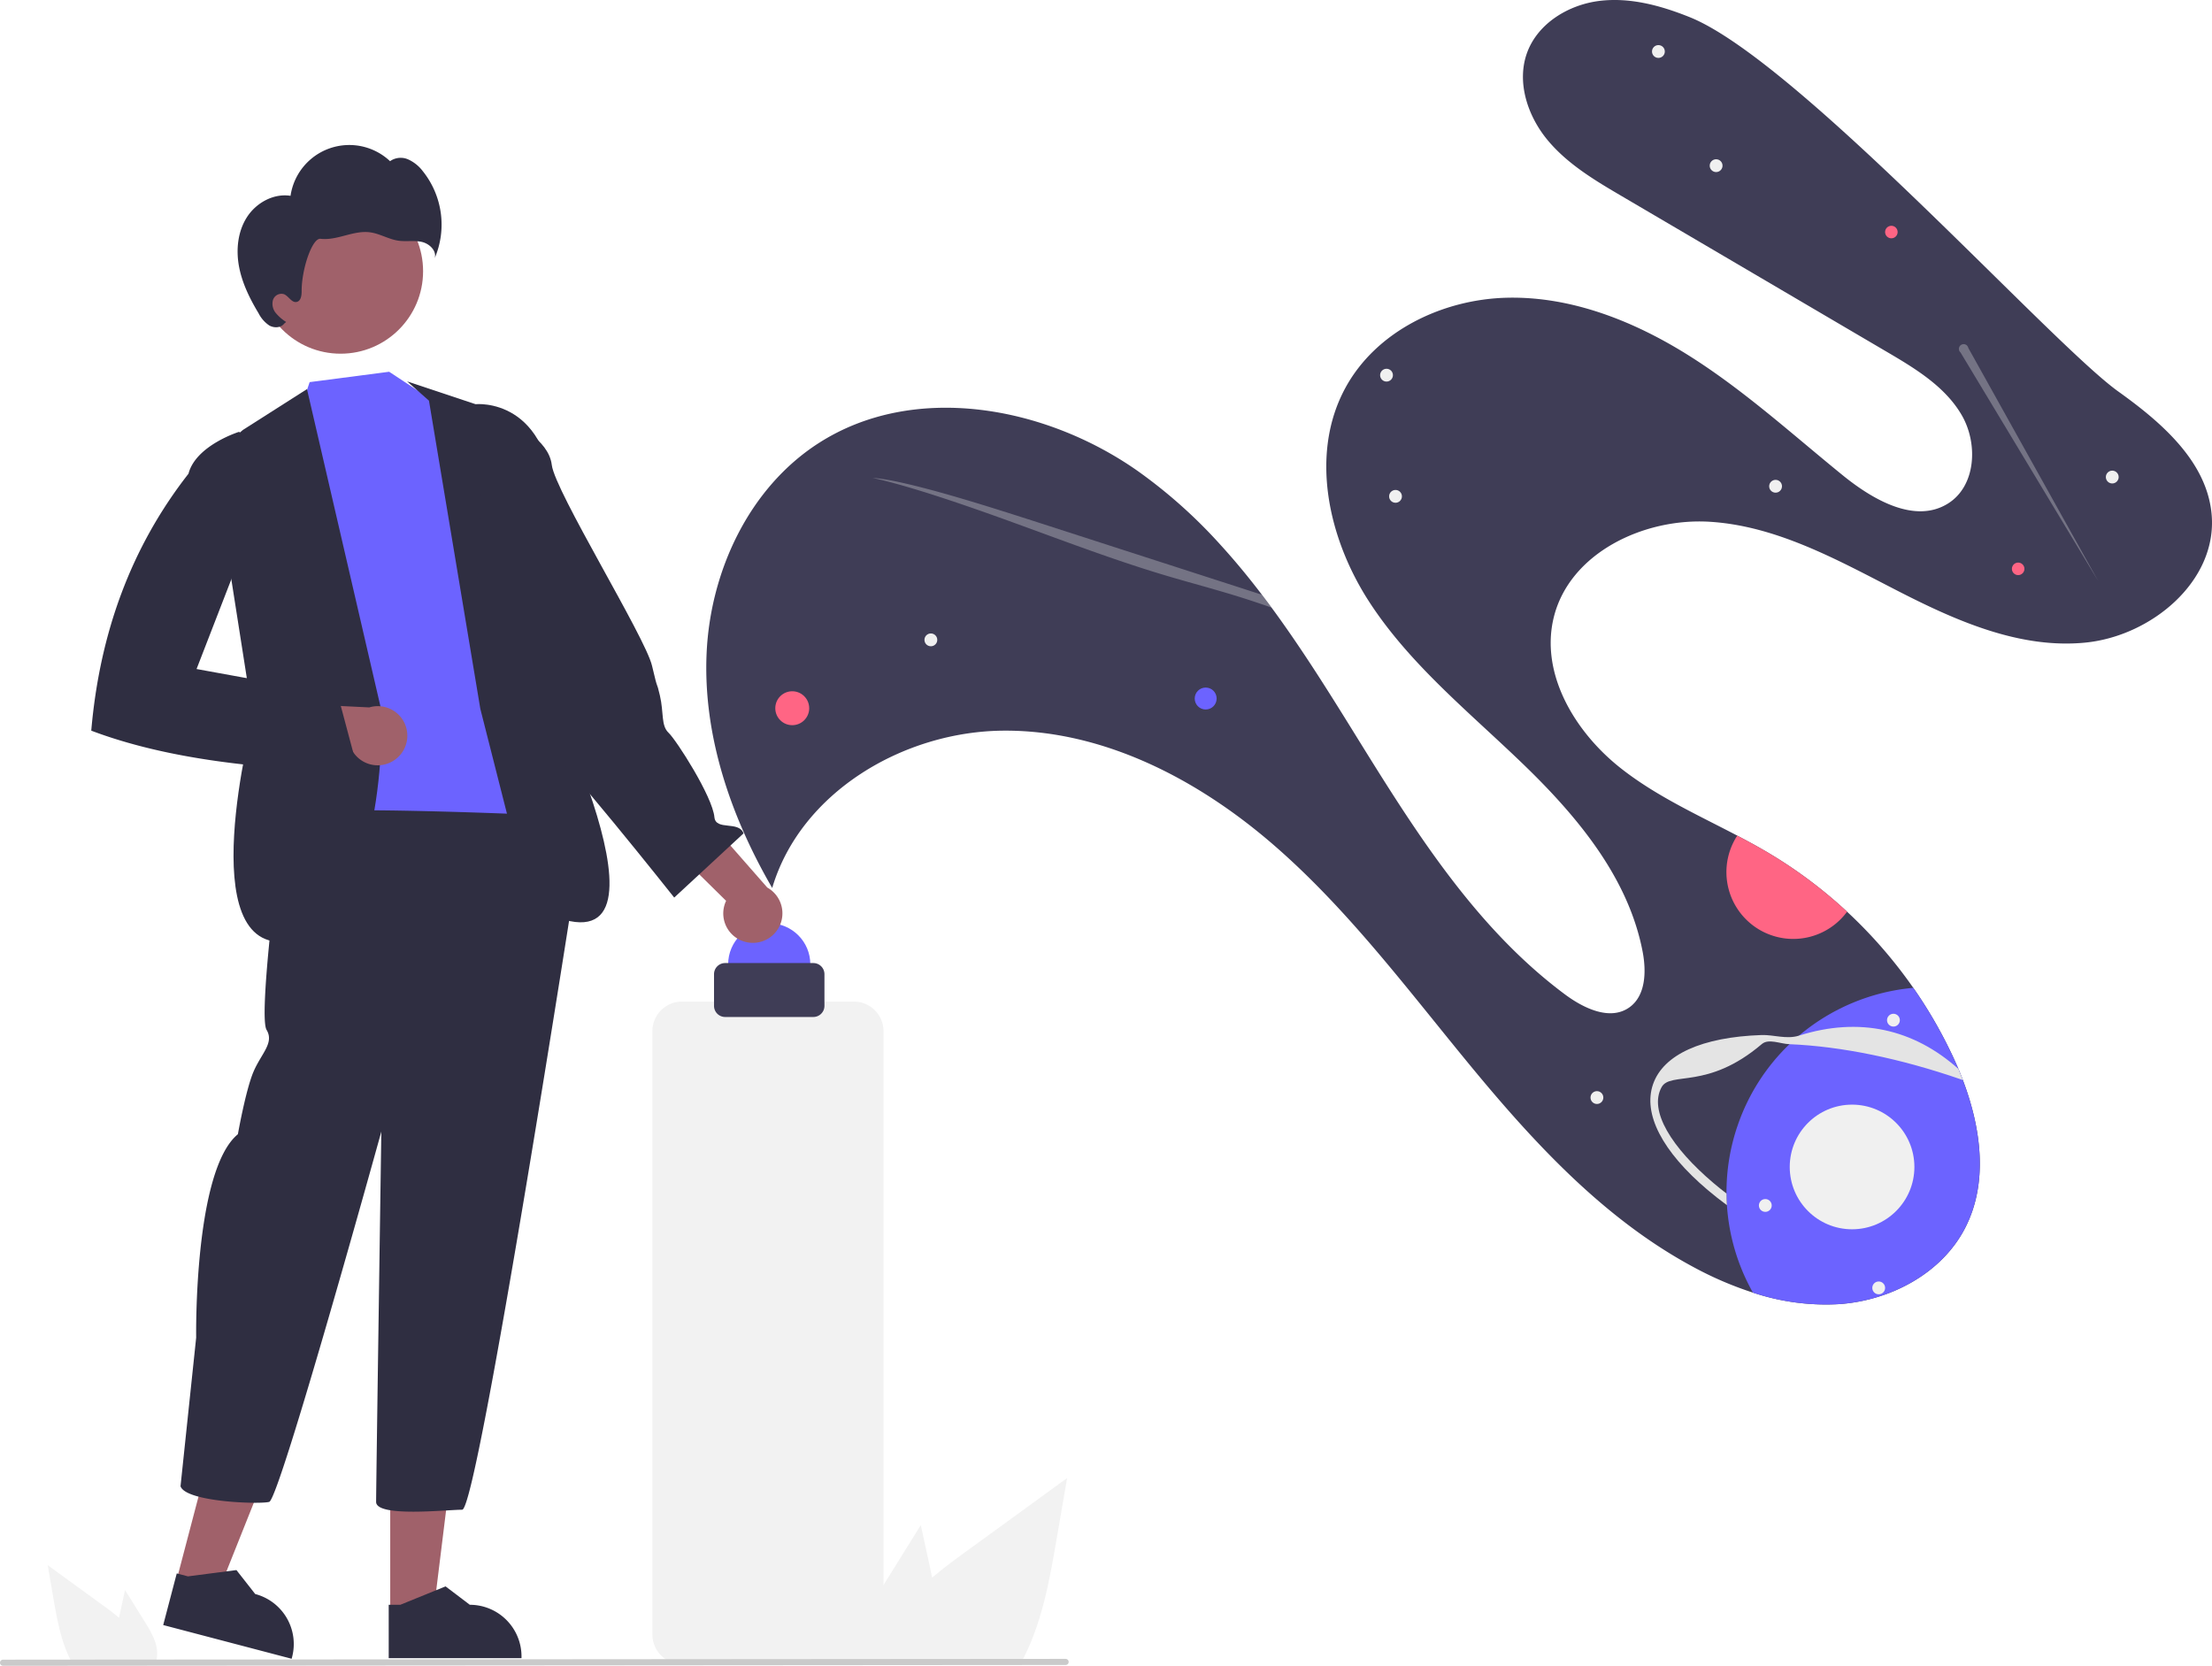 <svg xmlns="http://www.w3.org/2000/svg" data-name="Layer 1" width="861.343" height="648.679"><path d="M318.638 172.654c37.101-23.943 88.2-14.64 124.348 10.729a196.935 196.935 0 0 1 32.307 28.827c5.643 6.19 10.993 12.687 16.11 19.409a295.45 295.45 0 0 1 3.746 4.996q1.263 1.706 2.505 3.436c10.377 14.425 19.891 29.6 29.205 44.637 23.251 37.538 47.108 76.194 82.535 102.55 7.299 5.428 17.482 10.316 24.96 5.132 6.489-4.501 6.767-13.967 5.29-21.724-5.49-28.74-25.296-52.556-46.336-72.887-21.04-20.331-44.332-38.971-60.23-63.538-15.897-24.567-23.16-57.364-9.236-83.094 12.001-22.172 37.821-34.61 63.024-35.189 25.2-.574 49.685 9.222 71.007 22.674 21.32 13.456 40.066 30.531 59.63 46.43 11.794 9.591 28.262 19.109 41.114 10.988 10.857-6.863 11.704-23.339 5.233-34.432s-18.018-18.064-29.088-24.565q-51.558-30.289-103.118-60.572c-10.545-6.188-21.32-12.575-29.105-22.011-7.786-9.431-12.108-22.687-7.817-34.14 4.234-11.285 16.06-18.452 28.024-19.948 11.956-1.492 24.014 1.823 35.199 6.314 41.912 16.832 140.602 126.951 166.904 145.778 16.904 12.092 34.66 27.4 36.37 48.112 2.13 25.784-23.526 47.182-49.278 49.683-25.748 2.509-50.704-8.687-73.71-20.524s-46.486-24.887-72.31-26.53c-25.822-1.643-54.794 12.16-60.916 37.3-5.323 21.874 8.21 44.446 25.838 58.442 13.799 10.958 29.992 18.256 45.635 26.462 4.343 2.271 8.642 4.62 12.834 7.132a180.25 180.25 0 0 1 29.934 22.504 183.677 183.677 0 0 1 25.775 29.641 179.182 179.182 0 0 1 15.62 27.174q1.007 2.176 1.955 4.412c.598 1.426 1.178 2.87 1.728 4.328 7.18 18.913 9.977 40.107.805 57.763-9.149 17.608-28.965 28.034-48.753 29.48a89.8 89.8 0 0 1-33.79-4.464 137.23 137.23 0 0 1-23.13-9.94c-34.259-18.39-61.381-47.548-86.15-77.523-24.764-29.974-48.083-61.534-77.482-86.978-29.398-25.45-66.237-44.69-105.12-44.398-38.883.287-78.965 23.978-90.009 61.258-16.096-27.736-26.98-59.355-25.544-91.388s16.544-64.355 43.487-81.746Z" fill="#3f3d56"/><circle cx="469.487" cy="272.017" r="4.272" fill="#6c63ff"/><circle cx="308.499" cy="275.792" r="6.605" fill="#ff6584"/><circle cx="785.865" cy="221.517" r="2.44" fill="#ff6584"/><circle cx="736.489" cy="90.362" r="2.44" fill="#ff6584"/><path d="M673.698 331.082a26.079 26.079 0 0 1 2.78-5.683c4.344 2.272 8.642 4.62 12.834 7.132a180.25 180.25 0 0 1 29.934 22.504 26.025 26.025 0 0 1-45.548-23.953Z" fill="#ff6584"/><circle cx="362.474" cy="249.168" r="2.496" fill="#f0f0f0"/><circle cx="668.25" cy="64.513" r="2.496" fill="#f0f0f0"/><circle cx="645.778" cy="20.057" r="2.496" fill="#f0f0f0"/><circle cx="822.503" cy="185.77" r="2.496" fill="#f0f0f0"/><circle cx="691.404" cy="189.356" r="2.496" fill="#f0f0f0"/><circle cx="621.835" cy="427.406" r="2.496" fill="#f0f0f0"/><circle cx="543.408" cy="193.29" r="2.496" fill="#f0f0f0"/><circle cx="539.904" cy="146.097" r="2.496" fill="#f0f0f0"/><path d="M696.813 406.623c-3.706-.151-7.303-.17-10.77-.05-21.356.739-35.581 6.857-39.028 16.789s3.93 23.546 20.237 37.356q2.42 2.048 5.043 4.063a80.028 80.028 0 0 1 24.518-58.157Z" fill="none"/><path d="M676.721 438.022a79.5 79.5 0 0 1 20.092-31.4q1.801-1.723 3.704-3.33a80.081 80.081 0 0 1 44.504-18.616 179.184 179.184 0 0 1 15.62 27.174q1.007 2.176 1.955 4.412c.598 1.425 1.178 2.87 1.728 4.328 7.18 18.913 9.977 40.107.805 57.763-9.149 17.608-28.965 28.034-48.753 29.48a89.801 89.801 0 0 1-33.79-4.464 79.902 79.902 0 0 1-10.131-34.06 81.717 81.717 0 0 1-.162-4.53 79.685 79.685 0 0 1 4.428-26.757Z" fill="#6c63ff"/><path d="M643.688 422.208c4.008-11.55 19.005-18.35 42.236-19.153 4.648-.164 9.76 1.77 14.593.237 23.445-7.435 44.715-2.577 62.079 12.97.598 1.425 1.178 2.87 1.728 4.328-.23-.087-.463-.167-.696-.248-23.462-8.143-46.752-12.895-66.815-13.72-3.707-.149-8.129-2.294-10.77-.046-21.207 18.048-35.55 10.486-39.028 16.787-5.08 9.204 3.931 23.545 20.238 37.356q2.42 2.052 5.04 4.06c.015 1.516.063 3.024.162 4.53q-3.946-2.916-7.477-5.9c-17.738-15.022-25.297-29.655-21.29-41.2Z" fill="#e4e4e4"/><circle cx="731.559" cy="501.523" r="2.496" fill="#f0f0f0"/><circle cx="687.403" cy="469.422" r="2.496" fill="#f0f0f0"/><circle cx="721.186" cy="454.431" r="24.27" fill="#f0f0f0"/><path d="M339.866 186.123c5.674.266 17.408 3.084 30.124 6.726 12.707 3.646 26.491 8.094 40.1 12.494q35.732 11.544 71.462 23.08 4.912 1.584 9.851 3.195a295.45 295.45 0 0 1 3.746 4.997 367.938 367.938 0 0 0-8.698-2.956c-12.378-4.023-23.12-6.676-35.133-10.336-18.488-5.627-37.992-13.017-56.909-19.899-18.915-6.887-40.616-14.301-54.543-17.301ZM763.429 137.264l53.58 88.947-50.558-90.716a1.85 1.85 0 1 0-3.022 1.769Z" fill="#f0f0f0" opacity=".3"/><circle cx="737.296" cy="397.269" r="2.496" fill="#f0f0f0"/><circle cx="299.538" cy="375.527" r="16" fill="#6c63ff"/><path d="M290.06 366.742a11.44 11.44 0 0 1-7.315-15.945l-28.971-28.522 20.662-4.409 24.344 27.762a11.502 11.502 0 0 1-8.72 21.114Z" fill="#a0616a"/><path d="m151.537 144.766 16.157 10.65 18.912 4.43s15 107.198 22.37 113.628 1.16 7.04 3.157 15.91 6.62 27.014 6.62 27.014c-44.897 27.83-85.006 31.227-119.227 4.574a8.052 8.052 0 0 1 3.766-9.366c5.786-3.594-6.764-17.675-2.028-20.495s-3.633-23.913-3.633-23.913l1.46-45.299-4.066-6.948 5.728-44.6 14.767-6.563 5.056-14.987Z" fill="#6c63ff"/><path d="m158.538 148.527 26.641 8.871s29.47-3.111 30.665 40.759-4.298 67.411-4.298 67.411 61.303 123.279-5.102 86.869l-19.406-76.41-20-120Z" fill="#2f2e41"/><path d="m185.256 245.517 13.818-1.908s1.335 20.834 7.945 23.991 4.382 3.677 5.161 7.02-5.878 12.604-.642 14.907 51 60 51 60l27-25c-1.856-5.028-10.785-.937-11.345-6.267-.704-8.06-14.838-30.075-17.846-32.898s-1.818-7.799-3.377-14.484-.477-.486-3.075-11.627-37.808-67.913-39.033-78.2-15.558-16.343-15.558-16.343l-11.141 2.598Z" fill="#2f2e41"/><path fill="#a0616a" d="m68.581 615.998 16.264 4.27 24.213-60.701-24.004-6.303-16.473 62.734z"/><path d="m63.552 632.814 50.014 13.133.167-.632a20.128 20.128 0 0 0-14.355-24.58l-7.316-9.33-18.866 2.455-4.366-1.146Z" fill="#2f2e41"/><path fill="#a0616a" d="m151.957 628.165 16.814-.001 8-64.861-24.818.002.004 64.86z"/><path d="m151.364 645.707 51.71-.002v-.654a20.128 20.128 0 0 0-20.127-20.127h-.001l-9.446-7.165-17.623 7.166h-4.514ZM109.899 317.783c-4.062 5.078-2.031 22.341-2.031 22.341s-7.109 55.853-4.062 60.93-2.031 9.14-5.078 16.249-6.093 24.372-6.093 24.372c-17.263 14.217-16.248 79.209-16.248 79.209l-6.093 57.884c2.031 6.093 30.465 7.108 34.527 6.093s43.667-144.202 43.667-144.202-2.031 138.109-2.031 144.202 27.418 3.046 33.511 3.046S224.65 339.11 224.65 339.11v-14.217l-5.077-7.109s-105.612-5.077-109.674 0Z" fill="#2f2e41"/><path d="M119.538 151.527 94.6 167.415l-12.062 10.112 16 102s-24.309 92.716 14 87 36.161-89.039 36.161-89.039Z" fill="#2f2e41"/><path d="M152.907 296.423a11.44 11.44 0 0 1-16.544-5.834l-40.644.982 11.201-17.913 36.879 1.814a11.502 11.502 0 0 1 9.108 20.95Z" fill="#a0616a"/><circle cx="132.63" cy="105.615" r="32.119" fill="#a0616a"/><path d="M96.198 84.51c3.607-5.579 10.375-9.297 16.936-8.253a23.127 23.127 0 0 1 38.75-13.489 7.192 7.192 0 0 1 7.033-.704 14.829 14.829 0 0 1 5.714 4.586 33.28 33.28 0 0 1 4.656 33.857c.802-2.915-2.12-5.657-5.07-6.311-2.952-.654-6.048-.036-9.042-.462-3.836-.545-7.284-2.771-11.127-3.272-3.229-.42-6.476.407-9.625 1.237-3.15.83-6.388 1.676-9.622 1.292-3.234-.384-7.4 11.872-7.344 20.504.01 1.636-.326 3.736-1.925 4.083-1.968.427-3.11-2.29-4.983-3.03a3.467 3.467 0 0 0-4.252 2.26 5.652 5.652 0 0 0 1.079 5.062 16.701 16.701 0 0 0 4.05 3.513l-.773.642c-1.283 1.696-3.946 1.77-5.797.72a12.511 12.511 0 0 1-4.162-4.74c-3.423-5.693-6.426-11.76-7.634-18.292s-.468-13.623 3.138-19.202ZM107.538 180.527l-14.433-12.369s-16.852 5.259-19.71 16.314c-22.49 28.758-34.604 62.346-37.857 100.055 29.364 11.09 65.32 15.024 104 16l-8-30-55-10Z" fill="#2f2e41"/><path d="m56.4 631.567-7.71-12.39-1.54 7.08c-.27 1.24-.54 2.5-.79 3.75-2.19-1.87-4.52-3.6-6.8-5.26q-10.5-7.62-20.99-15.26l2.19 12.7c1.35 7.82 2.76 15.8 6.1 22.95.37.81.77 1.61 1.2 2.39H60.6a10.488 10.488 0 0 0 .54-2.24.775.775 0 0 0 .01-.15c.51-4.85-2.17-9.42-4.75-13.57ZM343.97 617.333l14.585-23.44 2.914 13.394a427.77 427.77 0 0 1 1.495 7.095c4.143-3.538 8.55-6.811 12.864-9.952q19.864-14.416 39.71-28.87l-4.143 24.027c-2.554 14.795-5.222 29.892-11.54 43.418a67.205 67.205 0 0 1-2.27 4.522h-61.562a19.84 19.84 0 0 1-1.021-4.238 1.464 1.464 0 0 1-.019-.284c-.965-9.175 4.105-17.821 8.986-25.672Z" fill="#f2f2f2"/><path d="M332.526 648.027H265.55a11.525 11.525 0 0 1-11.512-11.512V401.54a11.525 11.525 0 0 1 11.512-11.512h66.976a11.525 11.525 0 0 1 11.512 11.512v234.976a11.525 11.525 0 0 1-11.512 11.512Z" fill="#f2f2f2"/><path d="M316.711 396.027h-34.346a4.332 4.332 0 0 1-4.327-4.327v-12.346a4.332 4.332 0 0 1 4.327-4.327h34.346a4.332 4.332 0 0 1 4.327 4.327V391.7a4.332 4.332 0 0 1-4.327 4.327Z" fill="#3f3d56"/><path d="m414.94 648.372-413.75.307a1.19 1.19 0 0 1 0-2.381l413.75-.307a1.19 1.19 0 0 1 0 2.381Z" fill="#cacaca"/></svg>